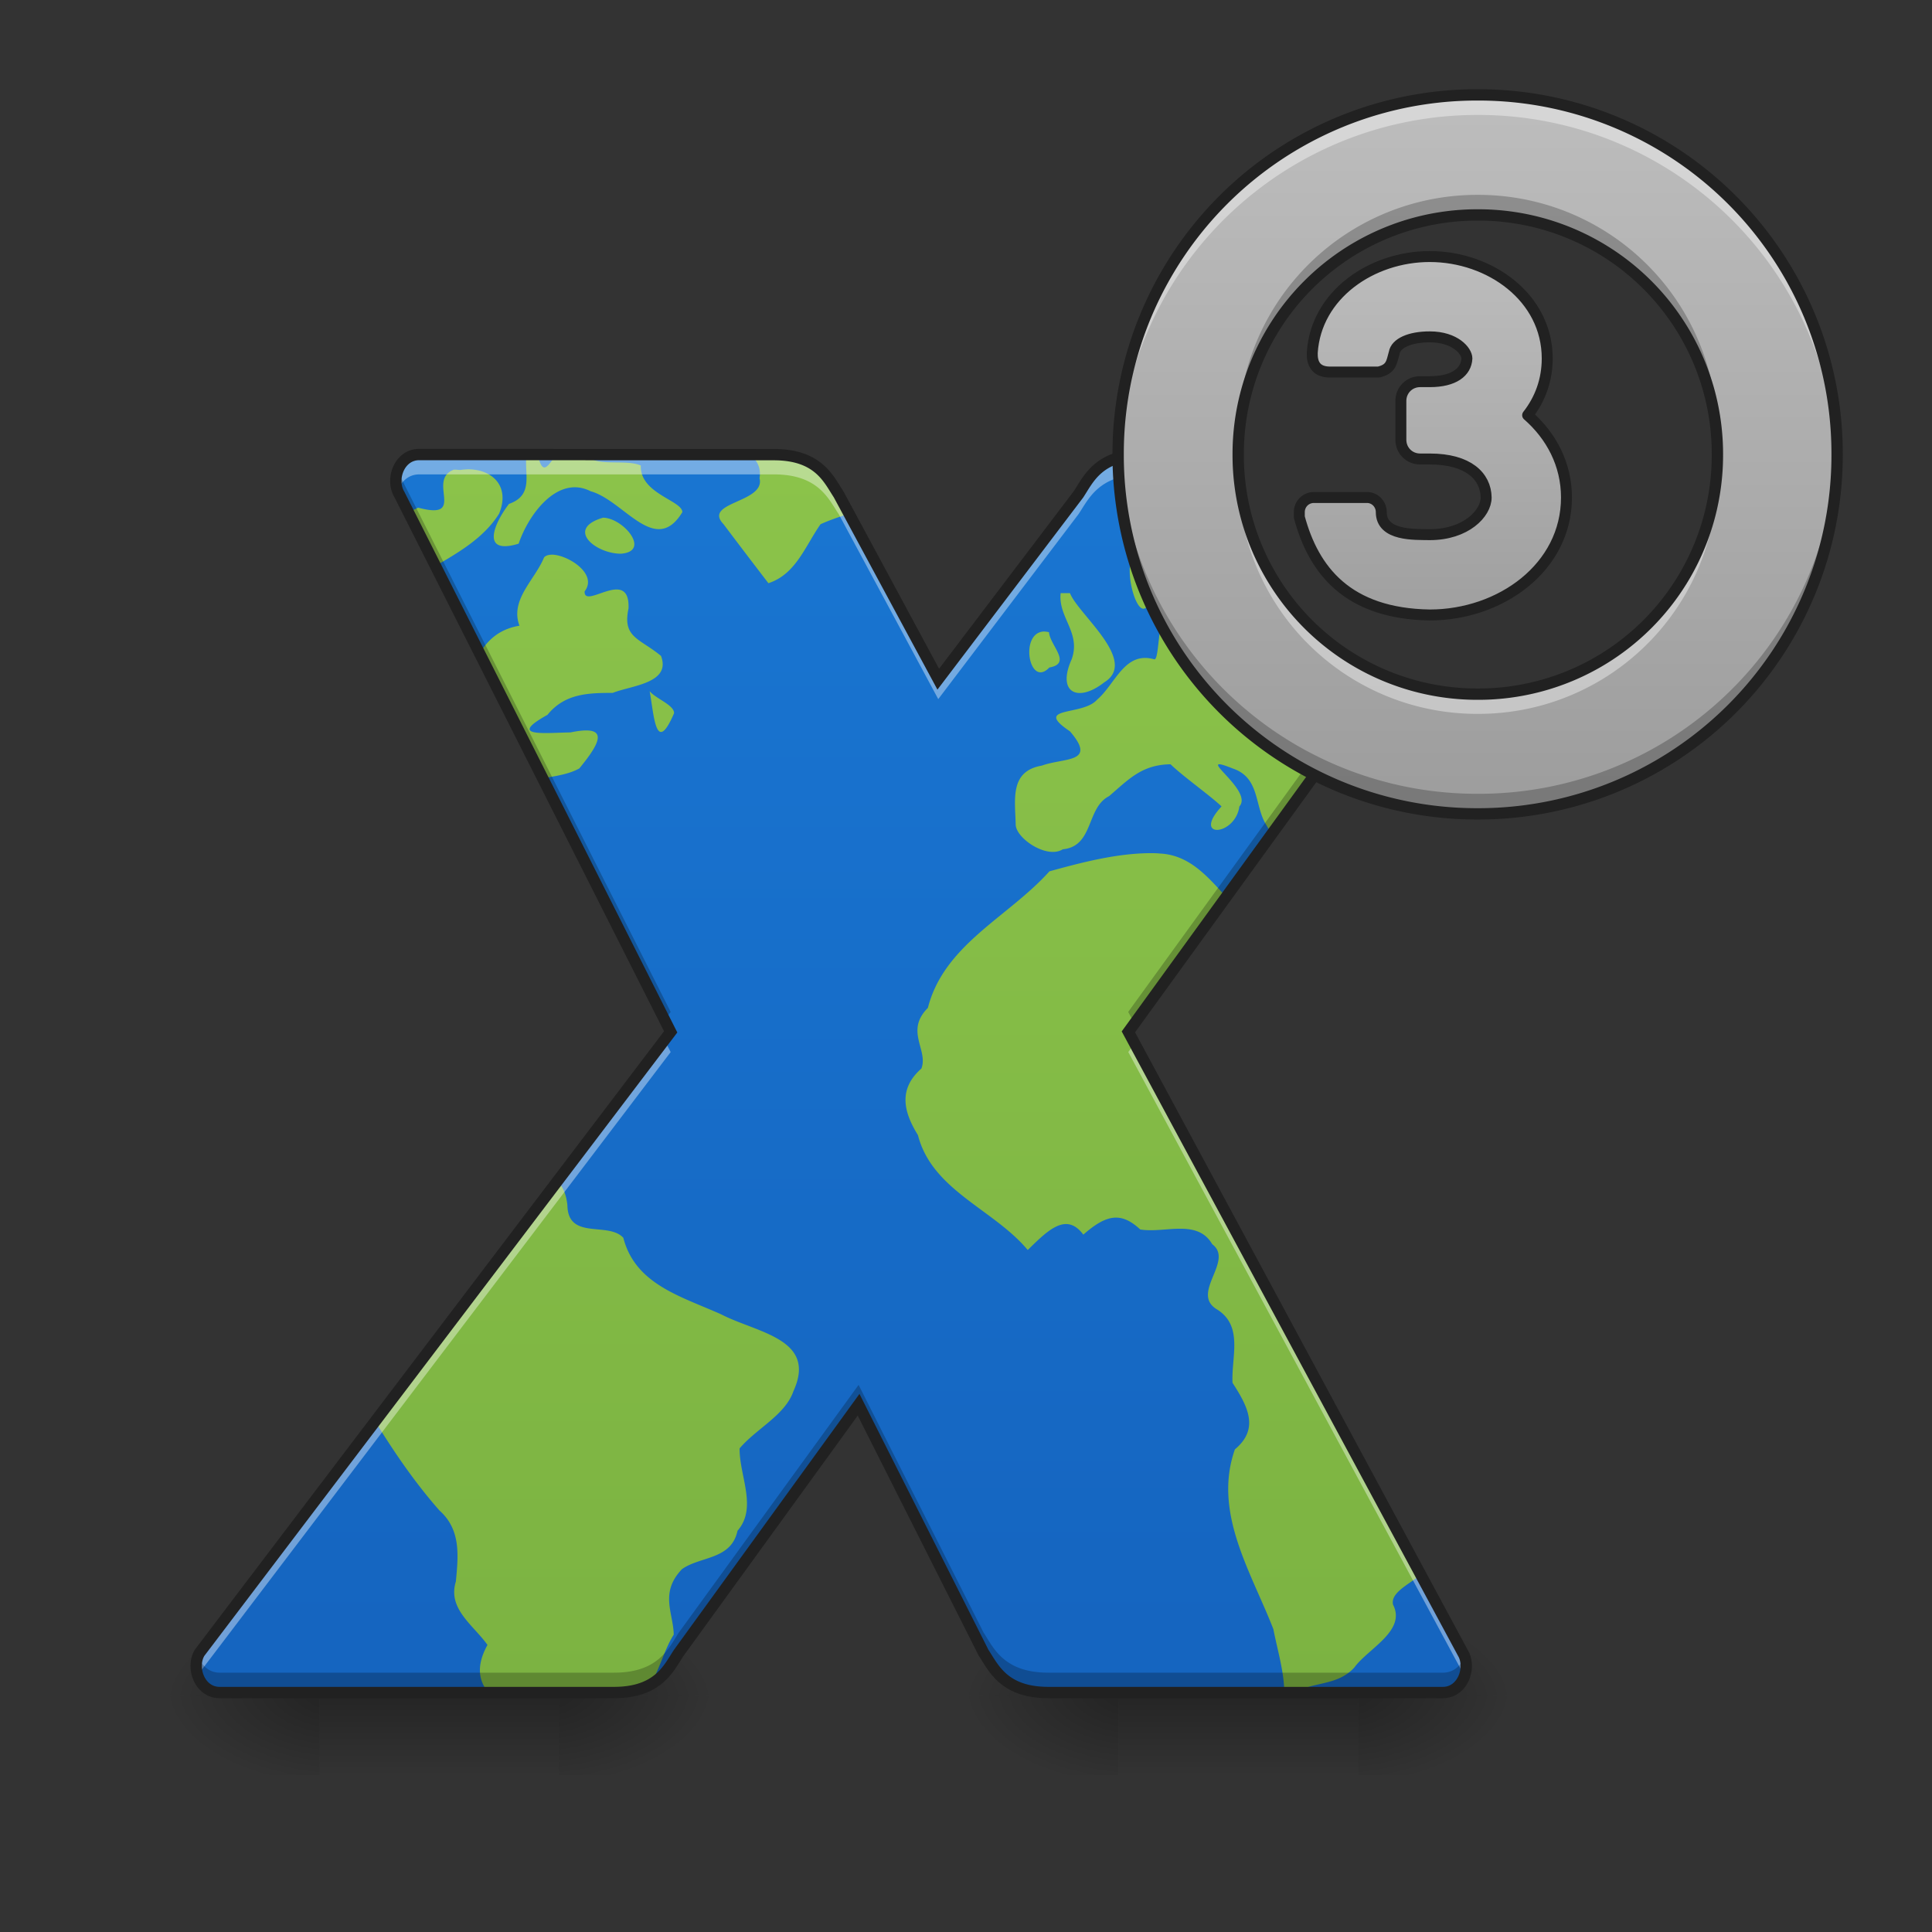 <svg height="22pt" viewBox="0 0 22 22" width="22pt" xmlns="http://www.w3.org/2000/svg" xmlns:xlink="http://www.w3.org/1999/xlink"><rect x="0" y="0" width="22" height="22" fill="#333333" stroke="none"/><linearGradient id="a"><stop offset="0" stop-opacity=".275"/><stop offset="1" stop-opacity="0"/></linearGradient><linearGradient id="b" gradientTransform="matrix(.011 0 0 .043 2.047 9.273)" gradientUnits="userSpaceOnUse" x1="254" x2="254" xlink:href="#a" y1="233.5" y2="254.667"/><linearGradient id="c"><stop offset="0" stop-opacity=".314"/><stop offset=".222" stop-opacity=".275"/><stop offset="1" stop-opacity="0"/></linearGradient><radialGradient id="d" cx="450.909" cy="189.579" gradientTransform="matrix(0 -.054 -.097 0 24.47 43.755)" gradientUnits="userSpaceOnUse" r="21.167" xlink:href="#c"/><radialGradient id="e" cx="450.909" cy="189.579" gradientTransform="matrix(0 .054 .097 0 -14.464 -5.141)" gradientUnits="userSpaceOnUse" r="21.167" xlink:href="#c"/><radialGradient id="f" cx="450.909" cy="189.579" gradientTransform="matrix(0 -.054 .097 0 -14.464 43.755)" gradientUnits="userSpaceOnUse" r="21.167" xlink:href="#c"/><radialGradient id="g" cx="450.909" cy="189.579" gradientTransform="matrix(0 .054 -.097 0 24.47 -5.141)" gradientUnits="userSpaceOnUse" r="21.167" xlink:href="#c"/><linearGradient id="h" gradientTransform="matrix(.011 0 0 .043 11.143 9.273)" gradientUnits="userSpaceOnUse" x1="254" x2="254" xlink:href="#a" y1="233.5" y2="254.667"/><radialGradient id="i" cx="450.909" cy="189.579" gradientTransform="matrix(0 -.054 -.097 0 33.566 43.755)" gradientUnits="userSpaceOnUse" r="21.167" xlink:href="#c"/><radialGradient id="j" cx="450.909" cy="189.579" gradientTransform="matrix(0 .054 .097 0 -5.368 -5.141)" gradientUnits="userSpaceOnUse" r="21.167" xlink:href="#c"/><radialGradient id="k" cx="450.909" cy="189.579" gradientTransform="matrix(0 -.054 .097 0 -5.368 43.755)" gradientUnits="userSpaceOnUse" r="21.167" xlink:href="#c"/><radialGradient id="l" cx="450.909" cy="189.579" gradientTransform="matrix(0 .054 -.097 0 33.566 -5.141)" gradientUnits="userSpaceOnUse" r="21.167" xlink:href="#c"/><linearGradient id="m" gradientTransform="matrix(.011 0 -0 .011 0 0)" gradientUnits="userSpaceOnUse" x1="960" x2="960" y1="1695.118" y2="455.118"><stop offset="0" stop-color="#1565c0"/><stop offset="1" stop-color="#1976d2"/></linearGradient><linearGradient id="n" gradientUnits="userSpaceOnUse" x1="10.005" x2="10.005" y1="19.273" y2="5.175"><stop offset="0" stop-color="#7cb342"/><stop offset="1" stop-color="#8bc34a"/></linearGradient><clipPath id="o"><path d="m0 0h22v22h-22z"/></clipPath><linearGradient id="p"><stop offset="0" stop-color="#9e9e9e"/><stop offset="1" stop-color="#bdbdbd"/></linearGradient><linearGradient id="q" gradientTransform="matrix(.011 0 -0 .011 0 0)" gradientUnits="userSpaceOnUse" x1="1480" x2="1480" xlink:href="#p" y1="815.118" y2="95.118"/><linearGradient id="r" gradientUnits="userSpaceOnUse" x1="1480" x2="1480" xlink:href="#p" y1="655.118" y2="255.118"/><path d="m3.637 19.273h2.73v.977h-2.73zm0 0" fill="url(#b)"/><path d="m6.367 19.309h1.82v-.91h-1.82zm0 0" fill="url(#d)"/><path d="m3.637 19.309h-1.817v.906h1.817zm0 0" fill="url(#e)"/><path d="m3.637 19.309h-1.817v-.91h1.817zm0 0" fill="url(#f)"/><path d="m6.367 19.309h1.82v.906h-1.82zm0 0" fill="url(#g)"/><path d="m12.734 19.273h2.73v.977h-2.73zm0 0" fill="url(#h)"/><path d="m15.465 19.309h1.816v-.91h-1.816zm0 0" fill="url(#i)"/><path d="m12.734 19.309h-1.82v.906h1.82zm0 0" fill="url(#j)"/><path d="m12.734 19.309h-1.82v-.91h1.82zm0 0" fill="url(#k)"/><path d="m15.465 19.309h1.816v.906h-1.816zm0 0" fill="url(#l)"/><path d="m4.773 5.176c-.226 0-.328.281-.226.453l3.09 6.121-5.364 7.07c-.101.168 0 .453.227.453h4.492c.512 0 .625-.285.738-.453l2.047-2.824 1.423 2.824c.114.168.227.453.739.453h4.492c.226 0 .328-.285.226-.453l-3.808-7.07 2.664-3.676a3.166 3.166 0 0 1 -1.867-2.898h-.625c-.512 0-.625.281-.739.453l-1.597 2.105-1.135-2.104c-.114-.172-.227-.453-.739-.453zm0 0" fill="url(#m)" fill-rule="evenodd"/><g clip-path="url(#o)"><path d="m5.996 5.176c-.031.215.09.46-.2.562-.171.223-.327.586.11.453.11-.328.442-.789.82-.597.38.105.735.746 1.044.238 0-.133-.485-.21-.473-.531-.176-.078-.52.023-.625-.125h-.336c-.094.12-.149.246-.207.027-.008-.008-.012-.02-.016-.027zm2.543 0c.082.066.129.148.11.27.07.28-.653.269-.41.523.167.222.34.449.511.672.313-.102.418-.422.594-.672.09-.04.183-.074.285-.106l-.125-.234c-.113-.172-.227-.453-.738-.453zm-3.21.168a.763.763 0 0 0 -.09.008l-.048-.004h-.023c-.316.12.156.582-.406.433-.051.024-.098.047-.149.074l.309.61c.293-.168.59-.34.762-.617.125-.305-.07-.504-.356-.504zm8.3.281a1.15 1.15 0 0 0 -.16.121c.082.336-.352.395-.547.578-.14.082.004.692.125.598.262-.344.398-.047.64.125.168.152.286-.14.286-.367a3.102 3.102 0 0 1 -.344-1.055zm-6.762.27c-.437.128-.078.414.207.41.34-.028.024-.407-.207-.41zm-.574.421c-.043 0-.078.008-.098.032-.105.257-.39.48-.28.777-.24.04-.38.176-.478.36l.7 1.386c.16-.031.328-.047.46-.121.22-.27.372-.508-.1-.41-.29.004-.727.058-.263-.2.196-.242.461-.25.743-.25.214-.085.668-.109.55-.421-.246-.203-.441-.207-.37-.54.019-.48-.509.02-.5-.195.152-.195-.18-.41-.364-.418zm5.785.438c-.031.277.235.45.125.754-.172.383.074.496.371.262.395-.243-.297-.774-.39-1.016zm1.2.289c-.098.004-.075.469-.133.465-.34-.098-.442.281-.653.46-.164.188-.738.071-.308.36.312.363-.063.297-.32.39-.368.063-.305.384-.298.673.004.156.356.394.536.28.355-.034.265-.472.527-.605.219-.187.371-.359.7-.363.151.145.456.36.581.48-.344.372.156.34.203 0 .168-.187-.554-.624-.078-.433.317.105.246.43.387.648.012.024.027.043.039.063l1.004-1.387a3.115 3.115 0 0 1 -1.219-.969.683.683 0 0 1 -.246.207c-.145.18-.707.094-.633-.187-.035-.059-.066-.082-.09-.082zm-1.391.148c-.282.012-.168.653.062.41.262-.046.008-.25-.004-.402a.301.301 0 0 0 -.058-.008zm-4.489.68c.051.285.07.734.278.25 0-.094-.207-.164-.278-.25zm5.692 1.844c-.383.004-.77.105-1.14.207-.466.52-1.2.832-1.384 1.555-.265.265.008.48-.074.691-.262.23-.207.488-.039.758.16.629.863.844 1.25 1.308.227-.222.438-.437.633-.175.262-.23.43-.262.648-.059.278.047.649-.125.82.168.255.191-.261.562.06.746.296.191.156.54.171.832.168.262.313.52.027.758-.253.719.184 1.394.438 2.047.047.242.121.476.125.722h.125c.2-.125.48-.074.672-.285.156-.215.594-.418.441-.715-.031-.128.16-.222.282-.316l-3.345-6.207 1.136-1.566c-.203-.223-.406-.45-.73-.465-.039-.004-.078-.004-.117-.004zm-6.774 3.71-2.066 2.724c.227.372.469.727.754 1.051.246.219.215.512.187.809-.097.312.2.496.36.722-.13.235-.102.407.011.543h1.383c.23 0 .38-.058.485-.136.09-.164.144-.371.242-.524-.004-.246-.164-.476.094-.746.207-.148.562-.105.632-.437.23-.262.02-.625.024-.938.191-.226.52-.379.613-.652.274-.598-.418-.664-.824-.875-.453-.203-.977-.34-1.113-.871-.172-.188-.63.031-.637-.371-.016-.153-.07-.246-.145-.297zm0 0" fill="url(#n)"/></g><path d="m4.773 5.176c-.207 0-.312.242-.246.414.04-.106.125-.188.246-.188h4.04c.511 0 .624.285.738.453l1.133 2.106 1.597-2.106c.114-.168.227-.453.739-.453h.632a4.39 4.39 0 0 1 -.007-.226h-.625c-.512 0-.625.281-.739.453l-1.597 2.105-1.134-2.104c-.114-.172-.227-.453-.739-.453zm2.793 6.668-5.293 6.976a.316.316 0 0 0 -.02.266l.02-.04 5.364-7.066zm5.352.039-.07.097 3.808 7.067c.008.012.016.023.02.039a.316.316 0 0 0 -.02-.266zm0 0" fill="#fff" fill-opacity=".392" fill-rule="evenodd"/><path d="m4.527 5.363a.316.316 0 0 0 .02.266l3.02 5.984.07-.09-3.09-6.12c-.008-.012-.012-.028-.02-.04zm10.86 2.653-2.54 3.507.071.133 2.594-3.582a.9.9 0 0 1 -.125-.058zm-5.61 7.754-2.047 2.82c-.113.172-.226.457-.738.457h-4.492c-.121 0-.207-.086-.246-.188-.067.172.035.414.246.414h4.492c.512 0 .625-.285.738-.453l2.047-2.824 1.423 2.824c.114.168.227.453.739.453h4.492c.21 0 .312-.242.246-.414-.035.102-.121.188-.246.188h-4.492c-.512 0-.626-.285-.739-.457zm0 0" fill-opacity=".235" fill-rule="evenodd"/><path d="m4.773 5.176c-.226 0-.328.281-.226.453l3.09 6.121-5.364 7.07c-.101.168 0 .453.227.453h4.492c.512 0 .625-.285.738-.453l2.047-2.824 1.423 2.824c.113.168.227.453.738.453h4.493c.226 0 .328-.285.226-.453l-3.808-7.07 2.664-3.676-.059-.023a.082.082 0 0 1 -.023-.016c-.016-.004-.028-.012-.04-.015a.082.082 0 0 1 -.023-.016c-.02-.008-.035-.016-.05-.024l-.02-.011c-.016-.008-.031-.016-.047-.028l-.023-.011c-.012-.008-.024-.016-.04-.024-.007-.004-.011-.008-.019-.011-.02-.012-.04-.024-.055-.036-.008-.004-.011-.007-.015-.007a.263.263 0 0 0 -.043-.028.082.082 0 0 0 -.024-.015c-.011-.008-.023-.02-.035-.028-.008-.004-.012-.008-.02-.011l-.05-.04c-.008-.003-.012-.007-.02-.011-.011-.012-.023-.02-.035-.028-.008-.007-.016-.011-.02-.02-.015-.007-.027-.019-.042-.03-.004-.004-.008-.008-.012-.008a.269.269 0 0 0 -.05-.043c-.005-.008-.013-.012-.017-.016-.011-.012-.023-.02-.035-.031-.004-.004-.011-.012-.02-.016-.01-.015-.027-.027-.042-.043-.004 0-.004-.004-.008-.007-.016-.016-.031-.028-.043-.043-.008-.004-.012-.012-.016-.016l-.035-.035c-.004-.004-.011-.008-.015-.016-.016-.015-.032-.031-.043-.047l-.016-.015c-.008-.012-.02-.024-.031-.035-.004-.008-.012-.012-.016-.02-.012-.012-.02-.023-.031-.035-.004-.008-.008-.012-.012-.016-.015-.02-.027-.035-.043-.05l-.012-.02c-.011-.012-.019-.024-.03-.035l-.012-.024a.173.173 0 0 1 -.032-.043c-.004 0-.008-.004-.011-.007l-.036-.06c-.004-.003-.007-.01-.011-.015-.012-.011-.02-.027-.028-.039a.085.085 0 0 0 -.011-.02c-.012-.019-.024-.038-.036-.054v-.004c-.003 0-.003-.004-.003-.004-.012-.02-.024-.035-.032-.054-.004-.008-.008-.012-.011-.02l-.024-.043-.012-.02c-.011-.019-.02-.039-.03-.058 0-.004-.005-.008-.009-.012l-.023-.05c-.004-.008-.008-.012-.008-.02l-.024-.047c-.004-.008-.004-.012-.008-.016-.008-.023-.02-.043-.027-.062 0-.008-.004-.012-.008-.02-.004-.015-.012-.03-.02-.047a.03.03 0 0 0 -.008-.02.196.196 0 0 0 -.02-.05c0-.008-.003-.012-.003-.015l-.024-.067c0-.004-.003-.012-.007-.02a.22.22 0 0 0 -.016-.046c0-.008-.004-.016-.004-.024-.008-.02-.012-.039-.02-.058 0-.004 0-.008-.003-.012-.004-.02-.012-.043-.016-.063 0-.007-.004-.015-.004-.02-.004-.019-.012-.034-.015-.05 0-.008 0-.015-.004-.02a.454.454 0 0 0 -.016-.07v-.01l-.012-.059c0-.008-.004-.016-.004-.023a.23.23 0 0 1 -.007-.055c-.004-.004-.004-.012-.004-.016l-.012-.07v-.017c-.004-.02-.004-.039-.008-.058v-.024c-.004-.02-.004-.039-.008-.058v-.012c0-.023-.004-.047-.004-.074v-.016c0-.02-.003-.039-.003-.058v-.02-.074h-.625c-.512 0-.625.281-.739.453l-1.597 2.105-1.134-2.104c-.114-.172-.227-.453-.739-.453zm0 0" fill="none" stroke="#212121" stroke-width=".129"/><path d="m16.828 1.082a4.083 4.083 0 0 0 -4.094 4.094 4.085 4.085 0 0 0 4.094 4.094 4.088 4.088 0 0 0 4.094-4.094 4.085 4.085 0 0 0 -4.094-4.094zm0 1.363a2.722 2.722 0 0 1 2.727 2.73 2.72 2.72 0 0 1 -2.727 2.727 2.722 2.722 0 0 1 -2.73-2.726 2.726 2.726 0 0 1 2.73-2.73zm0 0" fill="url(#q)"/><path d="m16.828 1.082a4.083 4.083 0 0 0 -4.094 4.094v.113a4.088 4.088 0 0 1 4.094-3.98 4.082 4.082 0 0 1 4.09 3.98c.004-.039.004-.078.004-.113a4.085 4.085 0 0 0 -4.094-4.094zm-2.726 4.207c0 .035-.004.074-.004.113a2.722 2.722 0 0 0 2.73 2.727 2.72 2.72 0 0 0 2.727-2.727v-.112a2.722 2.722 0 0 1 -2.727 2.613 2.722 2.722 0 0 1 -2.726-2.613zm0 0" fill="#fff" fill-opacity=".392"/><path d="m16.828 9.27a4.085 4.085 0 0 1 -4.094-4.094v-.114a4.084 4.084 0 0 0 4.094 3.977 4.078 4.078 0 0 0 4.09-3.976 4.088 4.088 0 0 1 -4.09 4.207zm-2.726-4.207c0-.04-.004-.079-.004-.118a2.722 2.722 0 0 1 2.73-2.726 2.72 2.72 0 0 1 2.727 2.726v.117a2.723 2.723 0 0 0 -2.727-2.617 2.723 2.723 0 0 0 -2.726 2.618zm0 0" fill-opacity=".235"/><path d="m16.828 1.016a4.151 4.151 0 0 0 -4.16 4.16 4.15 4.15 0 0 0 4.16 4.156 4.15 4.15 0 0 0 4.156-4.156 4.15 4.15 0 0 0 -4.156-4.16zm0 .129a4.02 4.02 0 0 1 4.027 4.03 4.02 4.02 0 0 1 -4.027 4.028 4.02 4.02 0 0 1 -4.031-4.027 4.021 4.021 0 0 1 4.031-4.031zm0 1.238a2.787 2.787 0 0 0 -2.793 2.793 2.787 2.787 0 0 0 2.793 2.793 2.787 2.787 0 0 0 2.793-2.793 2.787 2.787 0 0 0 -2.793-2.793zm0 .129a2.657 2.657 0 0 1 2.664 2.664 2.657 2.657 0 0 1 -2.664 2.664 2.657 2.657 0 0 1 -2.664-2.664 2.657 2.657 0 0 1 2.664-2.664zm0 0" fill="#212121"/><path d="m1480.06 265.572c-60.124 0-117.842 39.51-121.621 99.633-.344 10.994 3.779 19.583 17.521 19.926h51.19c13.4-3.092 13.4-10.306 16.148-19.926 1.718-9.963 16.148-16.491 36.761-16.491 26.454 0 38.479 14.773 38.479 22.331-.687 14.086-13.399 24.05-38.479 24.05h-9.963c-11.338 0-19.927 8.932-19.927 19.926v40.197c0 10.994 8.59 19.926 19.927 19.926h9.963c39.853 0 58.062 17.865 58.405 39.853 0 16.491-20.957 38.48-58.405 38.48-15.116-.344-50.16 1.717-50.16-23.363 0-8.245-6.527-15.117-14.773-15.117h-54.97c-8.589 0-15.116 6.872-15.116 15.117v5.153c14.773 54.97 49.816 99.977 135.02 101.35 73.178 0 141.546-49.128 141.546-121.62 0-34.356-15.804-63.902-40.196-85.203 12.711-16.147 20.27-36.074 20.27-58.749 0-63.215-59.436-105.473-121.62-105.473zm0 0" fill="url(#r)" stroke="#212121" stroke-linecap="round" stroke-linejoin="round" stroke-width="11.339" transform="matrix(.011 0 -0 .011 0 0)"/></svg>
